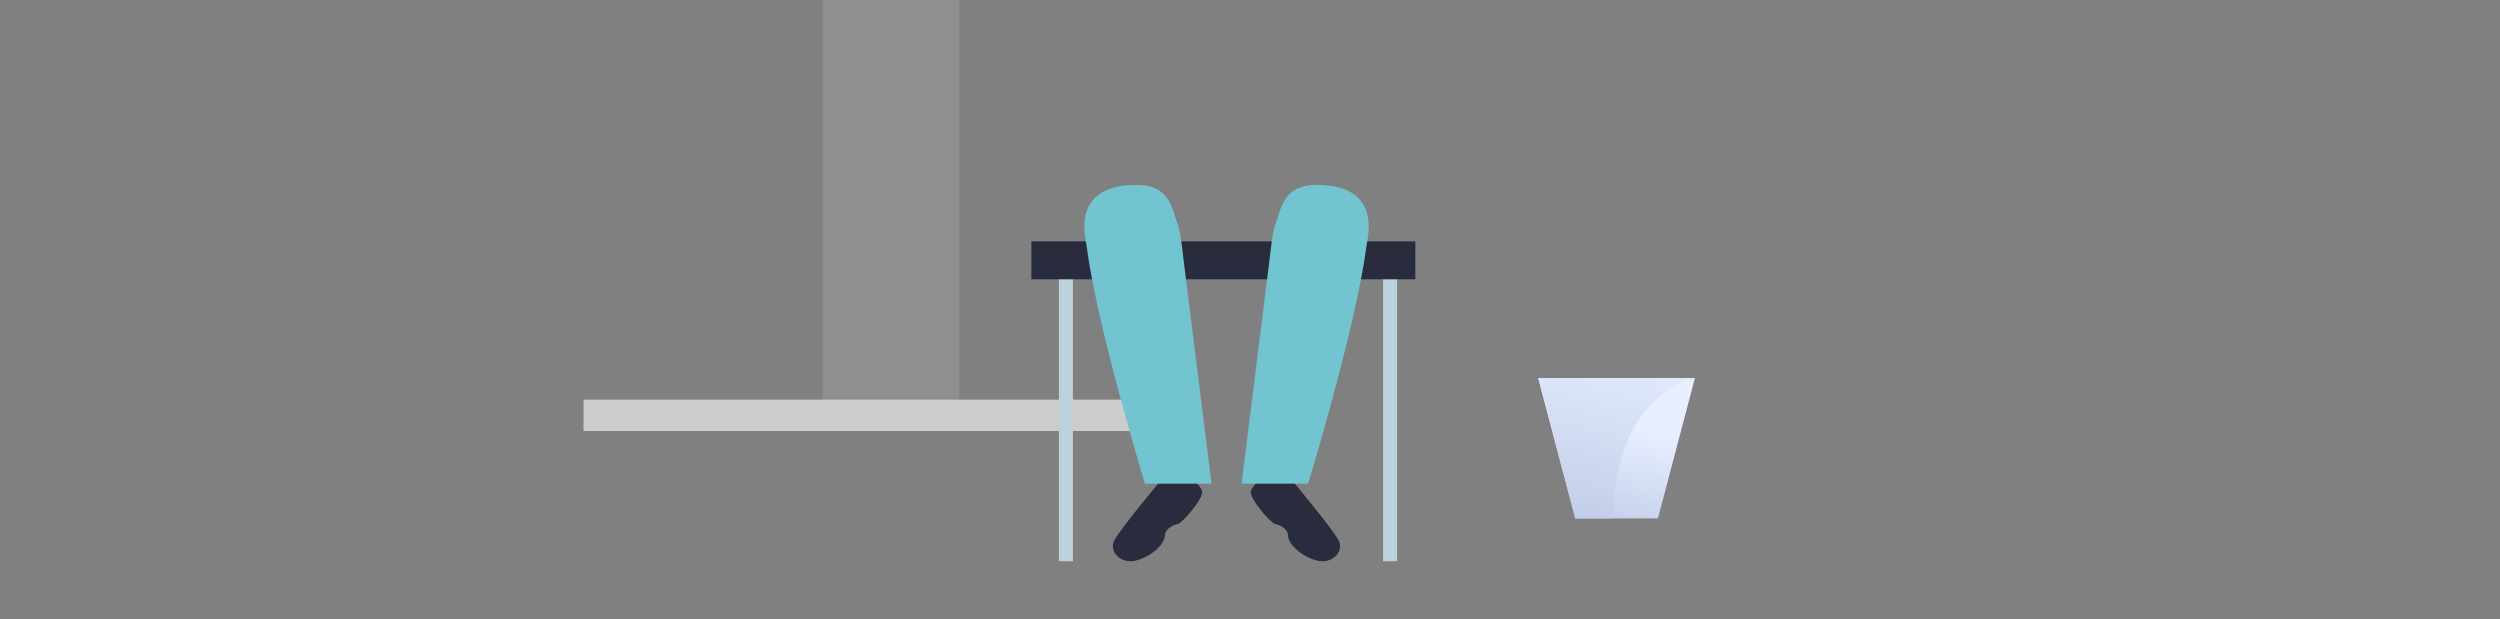 <svg xmlns="http://www.w3.org/2000/svg" xmlns:xlink="http://www.w3.org/1999/xlink" viewBox="0 0 1818.65 450.28"><rect x="0" y="0" width="1818.65" height="450.28" fill="#808080" stroke="none"/><defs><style>.cls-1{fill:none;}.cls-2{fill:#8f8f8f;}.cls-3{fill:#ccc;}.cls-4,.cls-5{stroke:#fff;stroke-miterlimit:10;stroke-width:0;}.cls-4{fill:url(#linear-gradient);}.cls-5{fill:url(#linear-gradient-2);}.cls-6{fill:#292c3d;}.cls-7{fill:#b9d2db;}.cls-8{fill:#73c4d1;}</style><linearGradient id="linear-gradient" x1="1146.45" y1="403.34" x2="1168.94" y2="305.64" gradientUnits="userSpaceOnUse"><stop offset="0" stop-color="#b6c4e3"/><stop offset="1" stop-color="#e8efff"/></linearGradient><linearGradient id="linear-gradient-2" x1="1142.57" y1="421.16" x2="1184.04" y2="239.83" xlink:href="#linear-gradient"/></defs><g id="Layer_2" data-name="Layer 2"><g id="_Layer_" data-name="&lt;Layer&gt;"><rect class="cls-1" y="127.93" width="1818.65" height="322.34"/><rect class="cls-2" x="598.5" width="99.47" height="302.12" transform="translate(1296.47 302.12) rotate(180)"/><rect class="cls-3" x="424.49" y="290.72" width="447.5" height="22.81"/><polygon class="cls-4" points="1233 274.98 1206.08 377.12 1145.92 377.12 1118.99 274.98 1233 274.98"/><path class="cls-5" d="M1233,275s-59.27,11.13-59.27,102.14h-27.81L1119,275Z"/><path class="cls-6" d="M845.4,348.34s-31.3,37.26-35,45.18,5.28,17.89,17.48,13.83,19.31-12.4,19.52-17.69,6.71-8.11,9.55-8.52,19.11-18.92,17.48-24-9.78-10.65-9.78-10.65Z"/><path class="cls-6" d="M939,348.34s31.3,37.26,35,45.18-5.28,17.89-17.48,13.83S937.17,395,937,389.66s-6.7-8.11-9.55-8.52-19.11-18.92-17.48-24,9.79-10.65,9.79-10.65Z"/><rect class="cls-7" x="770.3" y="192.95" width="10.21" height="215.34"/><rect class="cls-7" x="1006.13" y="192.95" width="10.21" height="215.34"/><rect class="cls-6" x="750.28" y="175.6" width="279.31" height="27.59"/><path class="cls-8" d="M856.36,162.13c-3.73-8.87-4.48-27.63-29.59-27.63-48.36,0-37,38.75-36.29,44.55,7.32,57.7,42.41,172.81,42.41,172.81h48.43s-17.61-141-20.33-162.8C860.61,186.07,858.92,168.23,856.36,162.13Z"/><path class="cls-8" d="M928.14,162.13c3.73-8.87,4.49-27.63,29.6-27.63,48.39,0,37,38.75,36.28,44.55-7.32,57.7-42.4,172.81-42.4,172.81H903.18s17.62-141,20.34-162.8C923.89,186.07,925.58,168.23,928.14,162.13Z"/></g></g></svg>